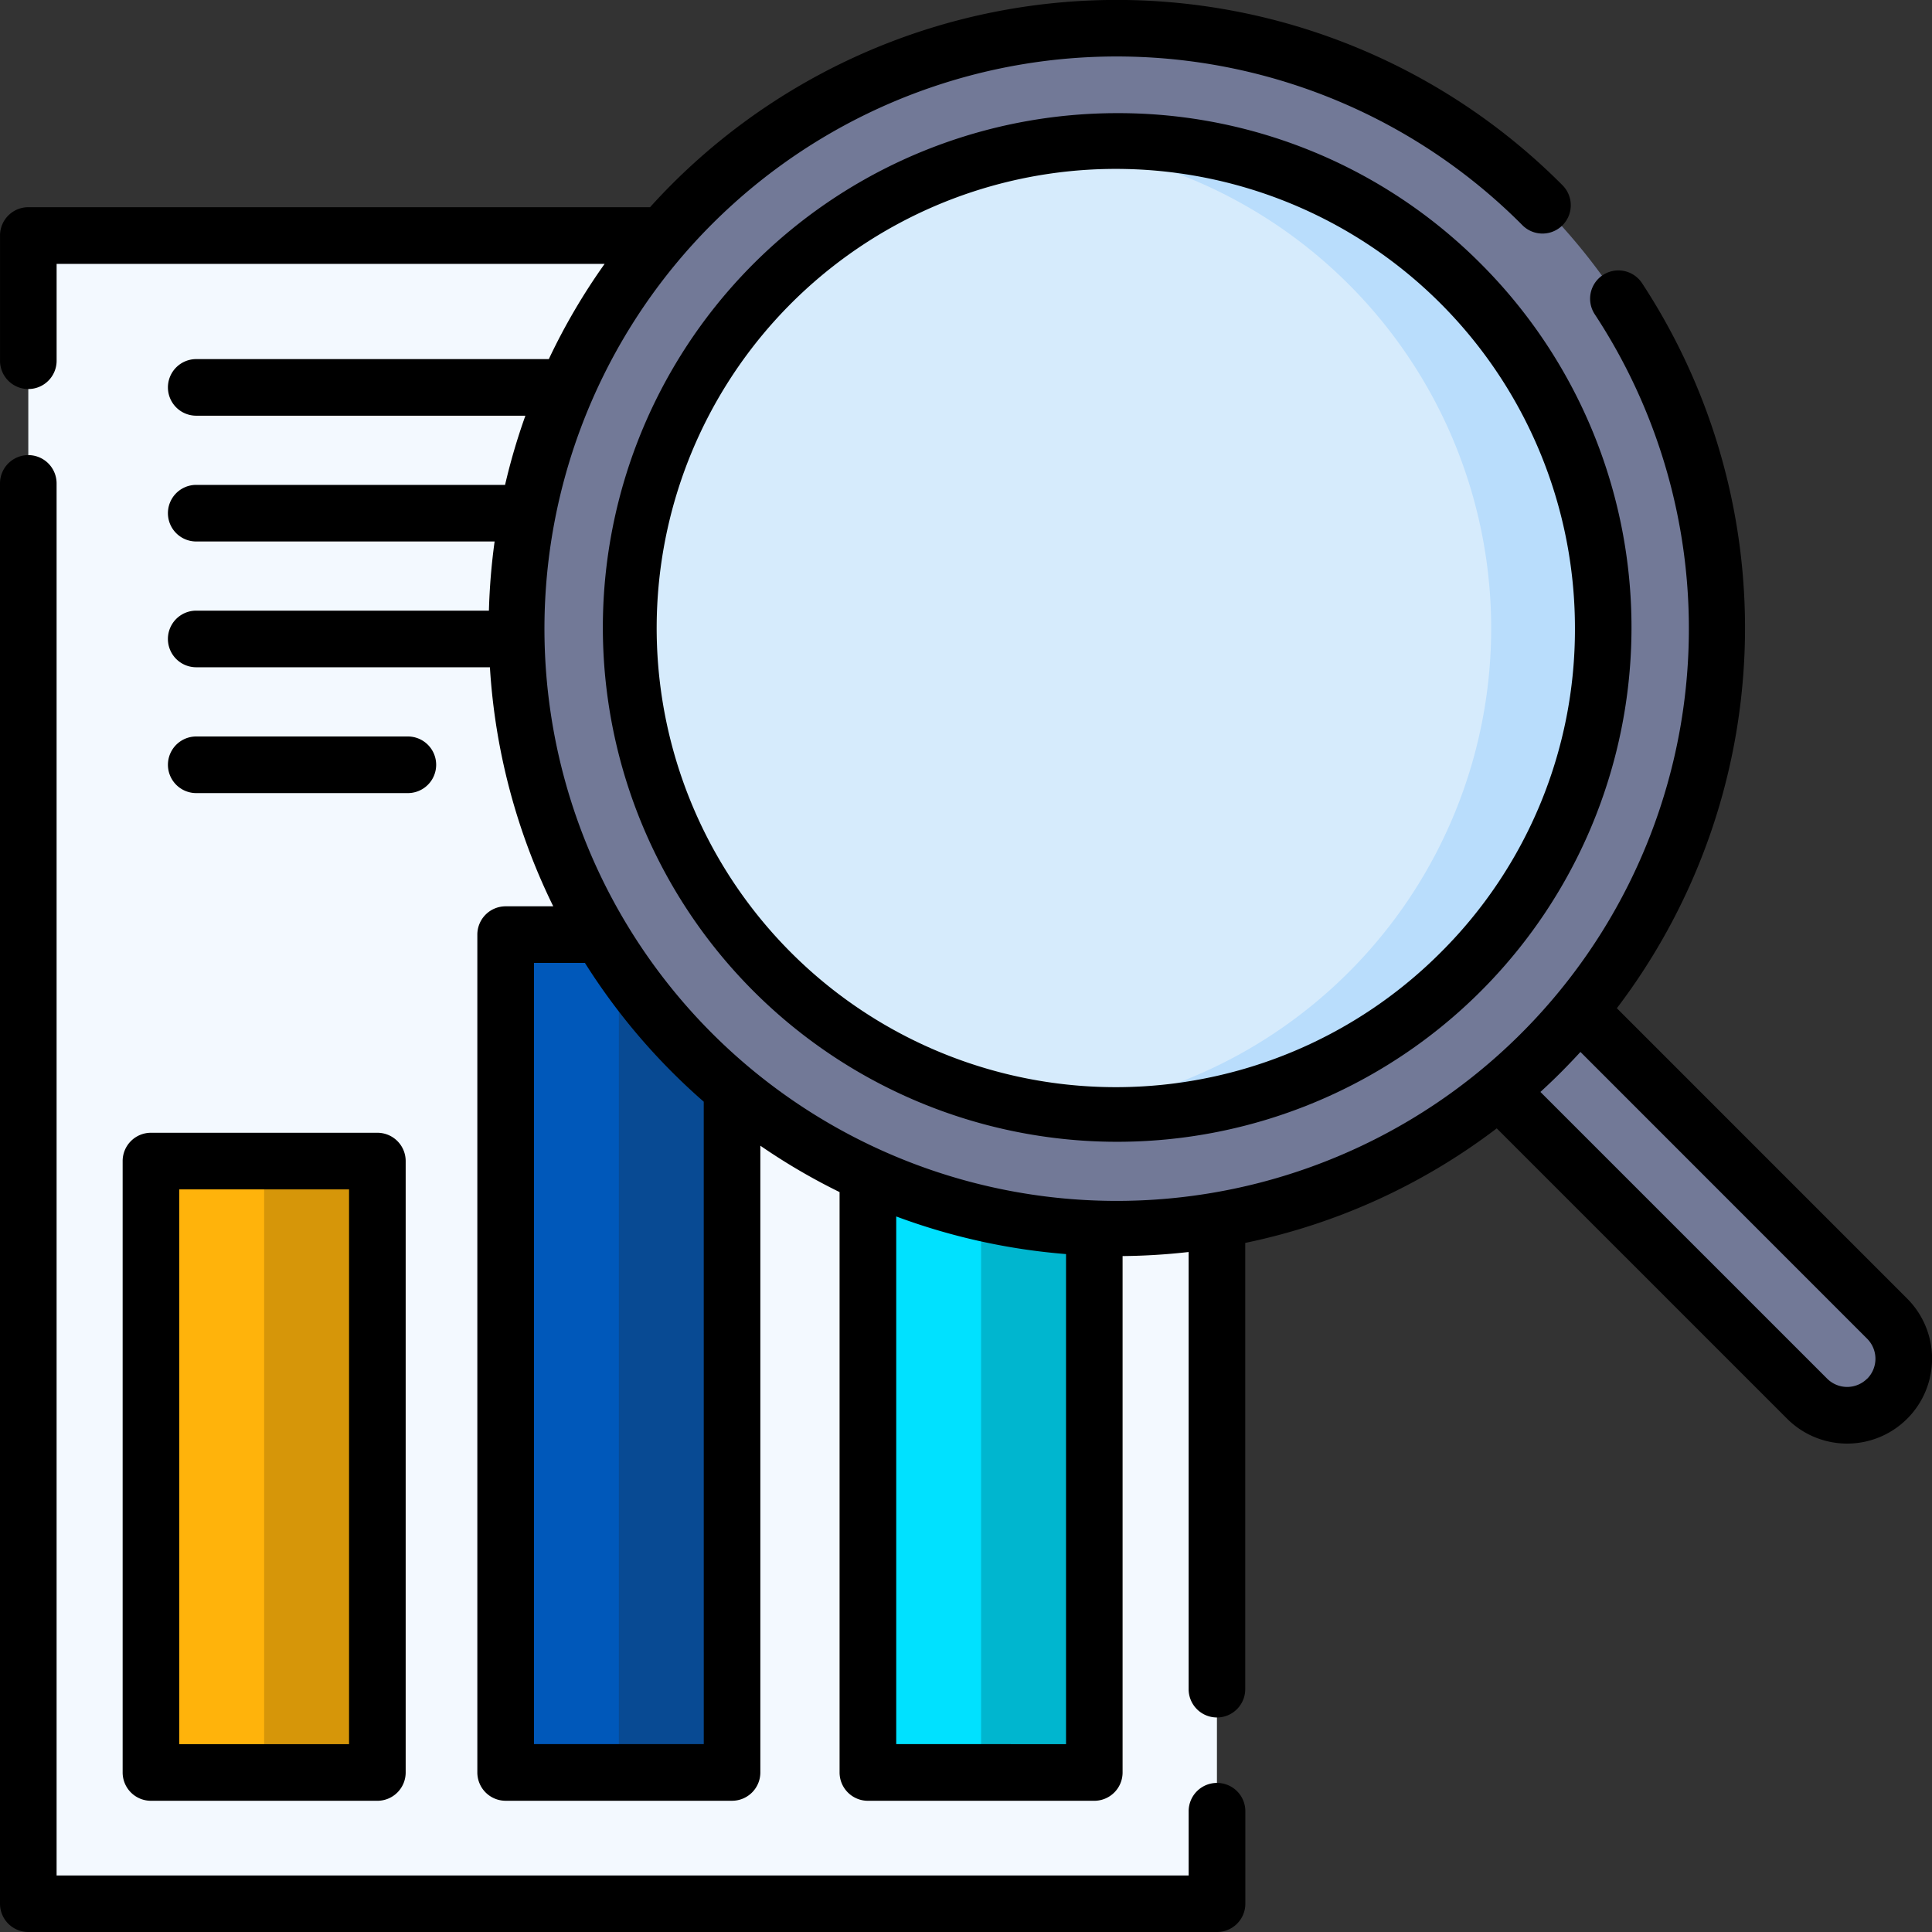 <svg xmlns="http://www.w3.org/2000/svg" width="85" height="85" viewBox="0 0 85 85">
  <rect x="0" y="0" width="85" height="85" fill="#333333" stroke="none"/>
  <g id="investigacion" transform="translate(0.001 -0.001)">
    <path id="Trazado_197739" data-name="Trazado 197739" d="M400.445,272.977a2.491,2.491,0,0,1-3.522,0l-16.317-16.317,3.522-3.522,16.317,16.317a2.491,2.491,0,0,1,0,3.522Zm0,0" transform="translate(-317.42 -211.112)" fill="#727997"/>
    <path id="Trazado_197740" data-name="Trazado 197740" d="M7.5,62.5H59.795v73.379H7.5Zm0,0" transform="translate(-6.256 -52.123)" fill="#f3f9ff"/>
    <path id="Trazado_197741" data-name="Trazado 197741" d="M40,307.727h9.961v26.894H40Zm0,0" transform="translate(-33.36 -256.639)" fill="#ffb30b"/>
    <path id="Trazado_197742" data-name="Trazado 197742" d="M134,247.727h9.961v36.855H134Zm0,0" transform="translate(-111.755 -206.6)" fill="#0058ba"/>
    <path id="Trazado_197743" data-name="Trazado 197743" d="M230,269.727h9.961v33.2H230Zm0,0" transform="translate(-191.817 -224.948)" fill="#00e1ff"/>
    <path id="Trazado_197744" data-name="Trazado 197744" d="M70,307.727h4.98v26.894H70Zm0,0" transform="translate(-58.38 -256.639)" fill="#d69609"/>
    <path id="Trazado_197745" data-name="Trazado 197745" d="M164,247.727h4.98v36.855H164Zm0,0" transform="translate(-136.774 -206.6)" fill="#084a93"/>
    <path id="Trazado_197746" data-name="Trazado 197746" d="M260,269.727h4.98v33.2H260Zm0,0" transform="translate(-216.837 -224.948)" fill="#00b6cf"/>
    <path id="Trazado_197747" data-name="Trazado 197747" d="M181.974,15.235a26.4,26.4,0,1,0,0,37.329,26.4,26.4,0,0,0,0-37.329Zm0,0" transform="translate(-114.185 -6.257)" fill="#727997"/>
    <path id="Trazado_197748" data-name="Trazado 197748" d="M203.522,74.11a21.416,21.416,0,1,1,0-30.287A21.44,21.44,0,0,1,203.522,74.11Zm0,0" transform="translate(-139.253 -31.324)" fill="#d6ebfc"/>
    <path id="Trazado_197749" data-name="Trazado 197749" d="M298.547,43.827a21.384,21.384,0,0,0-17.633-6.118,21.4,21.4,0,0,1,0,42.523,21.408,21.408,0,0,0,17.633-36.4Zm0,0" transform="translate(-234.279 -31.328)" fill="#b9ddfc"/>
    <path id="Trazado_197750" data-name="Trazado 197750" d="M83.908,57.135,71.134,44.359a27.65,27.65,0,0,0,1.108-31.9,1.245,1.245,0,1,0-2.08,1.369,25.175,25.175,0,1,1-3.252-3.988l.068.069a1.245,1.245,0,0,0,1.767-1.755l-.071-.072a27.672,27.672,0,0,0-39.092,0q-.508.508-.983,1.035H1.244A1.245,1.245,0,0,0,0,10.365v5.507a1.245,1.245,0,1,0,2.49,0V11.611H26.6A27.428,27.428,0,0,0,24.145,15.8H8.632a1.245,1.245,0,0,0,0,2.49H23.114a27.584,27.584,0,0,0-.894,3.044H8.632a1.245,1.245,0,1,0,0,2.49H21.76a27.824,27.824,0,0,0-.251,3.043H8.632a1.245,1.245,0,0,0,0,2.491H21.553A27.669,27.669,0,0,0,24.34,39.875H22.246A1.245,1.245,0,0,0,21,41.121v36.86a1.245,1.245,0,0,0,1.245,1.246h9.961a1.245,1.245,0,0,0,1.245-1.246V50.407a27.434,27.434,0,0,0,3.486,2.041V77.982a1.246,1.246,0,0,0,1.245,1.246h9.961a1.245,1.245,0,0,0,1.245-1.246V55.263a28.092,28.092,0,0,0,2.906-.179V74.318a1.245,1.245,0,1,0,2.49,0V54.684a27.455,27.455,0,0,0,11.066-5.039L78.623,62.418a3.736,3.736,0,0,0,5.285-5.283Zm-52.946,19.6H23.491V42.366h2.243a27.658,27.658,0,0,0,3.846,4.816q.673.673,1.381,1.289Zm8.467,0V53.52A27.717,27.717,0,0,0,46.9,55.175V76.736Zm42.718-16.08a1.245,1.245,0,0,1-1.762,0L67.771,48.042c.305-.28.606-.565.9-.86s.581-.595.861-.9L82.146,58.9a1.246,1.246,0,0,1,0,1.761Zm0,0"/>
    <path id="Trazado_197751" data-name="Trazado 197751" d="M53.541,179.027a1.245,1.245,0,0,0-1.245,1.245V183.1H2.49V121.854a1.245,1.245,0,1,0-2.49,0v62.487a1.245,1.245,0,0,0,1.245,1.245h52.3a1.245,1.245,0,0,0,1.245-1.245v-4.068A1.245,1.245,0,0,0,53.541,179.027Zm0,0" transform="translate(-0.001 -100.585)"/>
    <path id="Trazado_197752" data-name="Trazado 197752" d="M32.5,301.44v26.9a1.245,1.245,0,0,0,1.245,1.245h9.962a1.245,1.245,0,0,0,1.245-1.245v-26.9a1.245,1.245,0,0,0-1.245-1.245H33.745A1.245,1.245,0,0,0,32.5,301.44Zm2.49,1.246h7.471v24.408H34.99Zm0,0" transform="translate(-27.105 -250.357)"/>
    <path id="Trazado_197753" data-name="Trazado 197753" d="M55.056,197.671a1.245,1.245,0,0,0,0-2.491h-9.31a1.245,1.245,0,0,0,0,2.491Zm0,0" transform="translate(-37.113 -162.777)"/>
    <path id="Trazado_197754" data-name="Trazado 197754" d="M182.129,29.988a22.628,22.628,0,1,0,16.024,6.628,22.507,22.507,0,0,0-16.024-6.628Zm14.263,36.92a20.2,20.2,0,1,1,5.9-14.265A20.032,20.032,0,0,1,196.392,66.908Zm0,0" transform="translate(-133.002 -25.009)"/>
  </g>
</svg>
